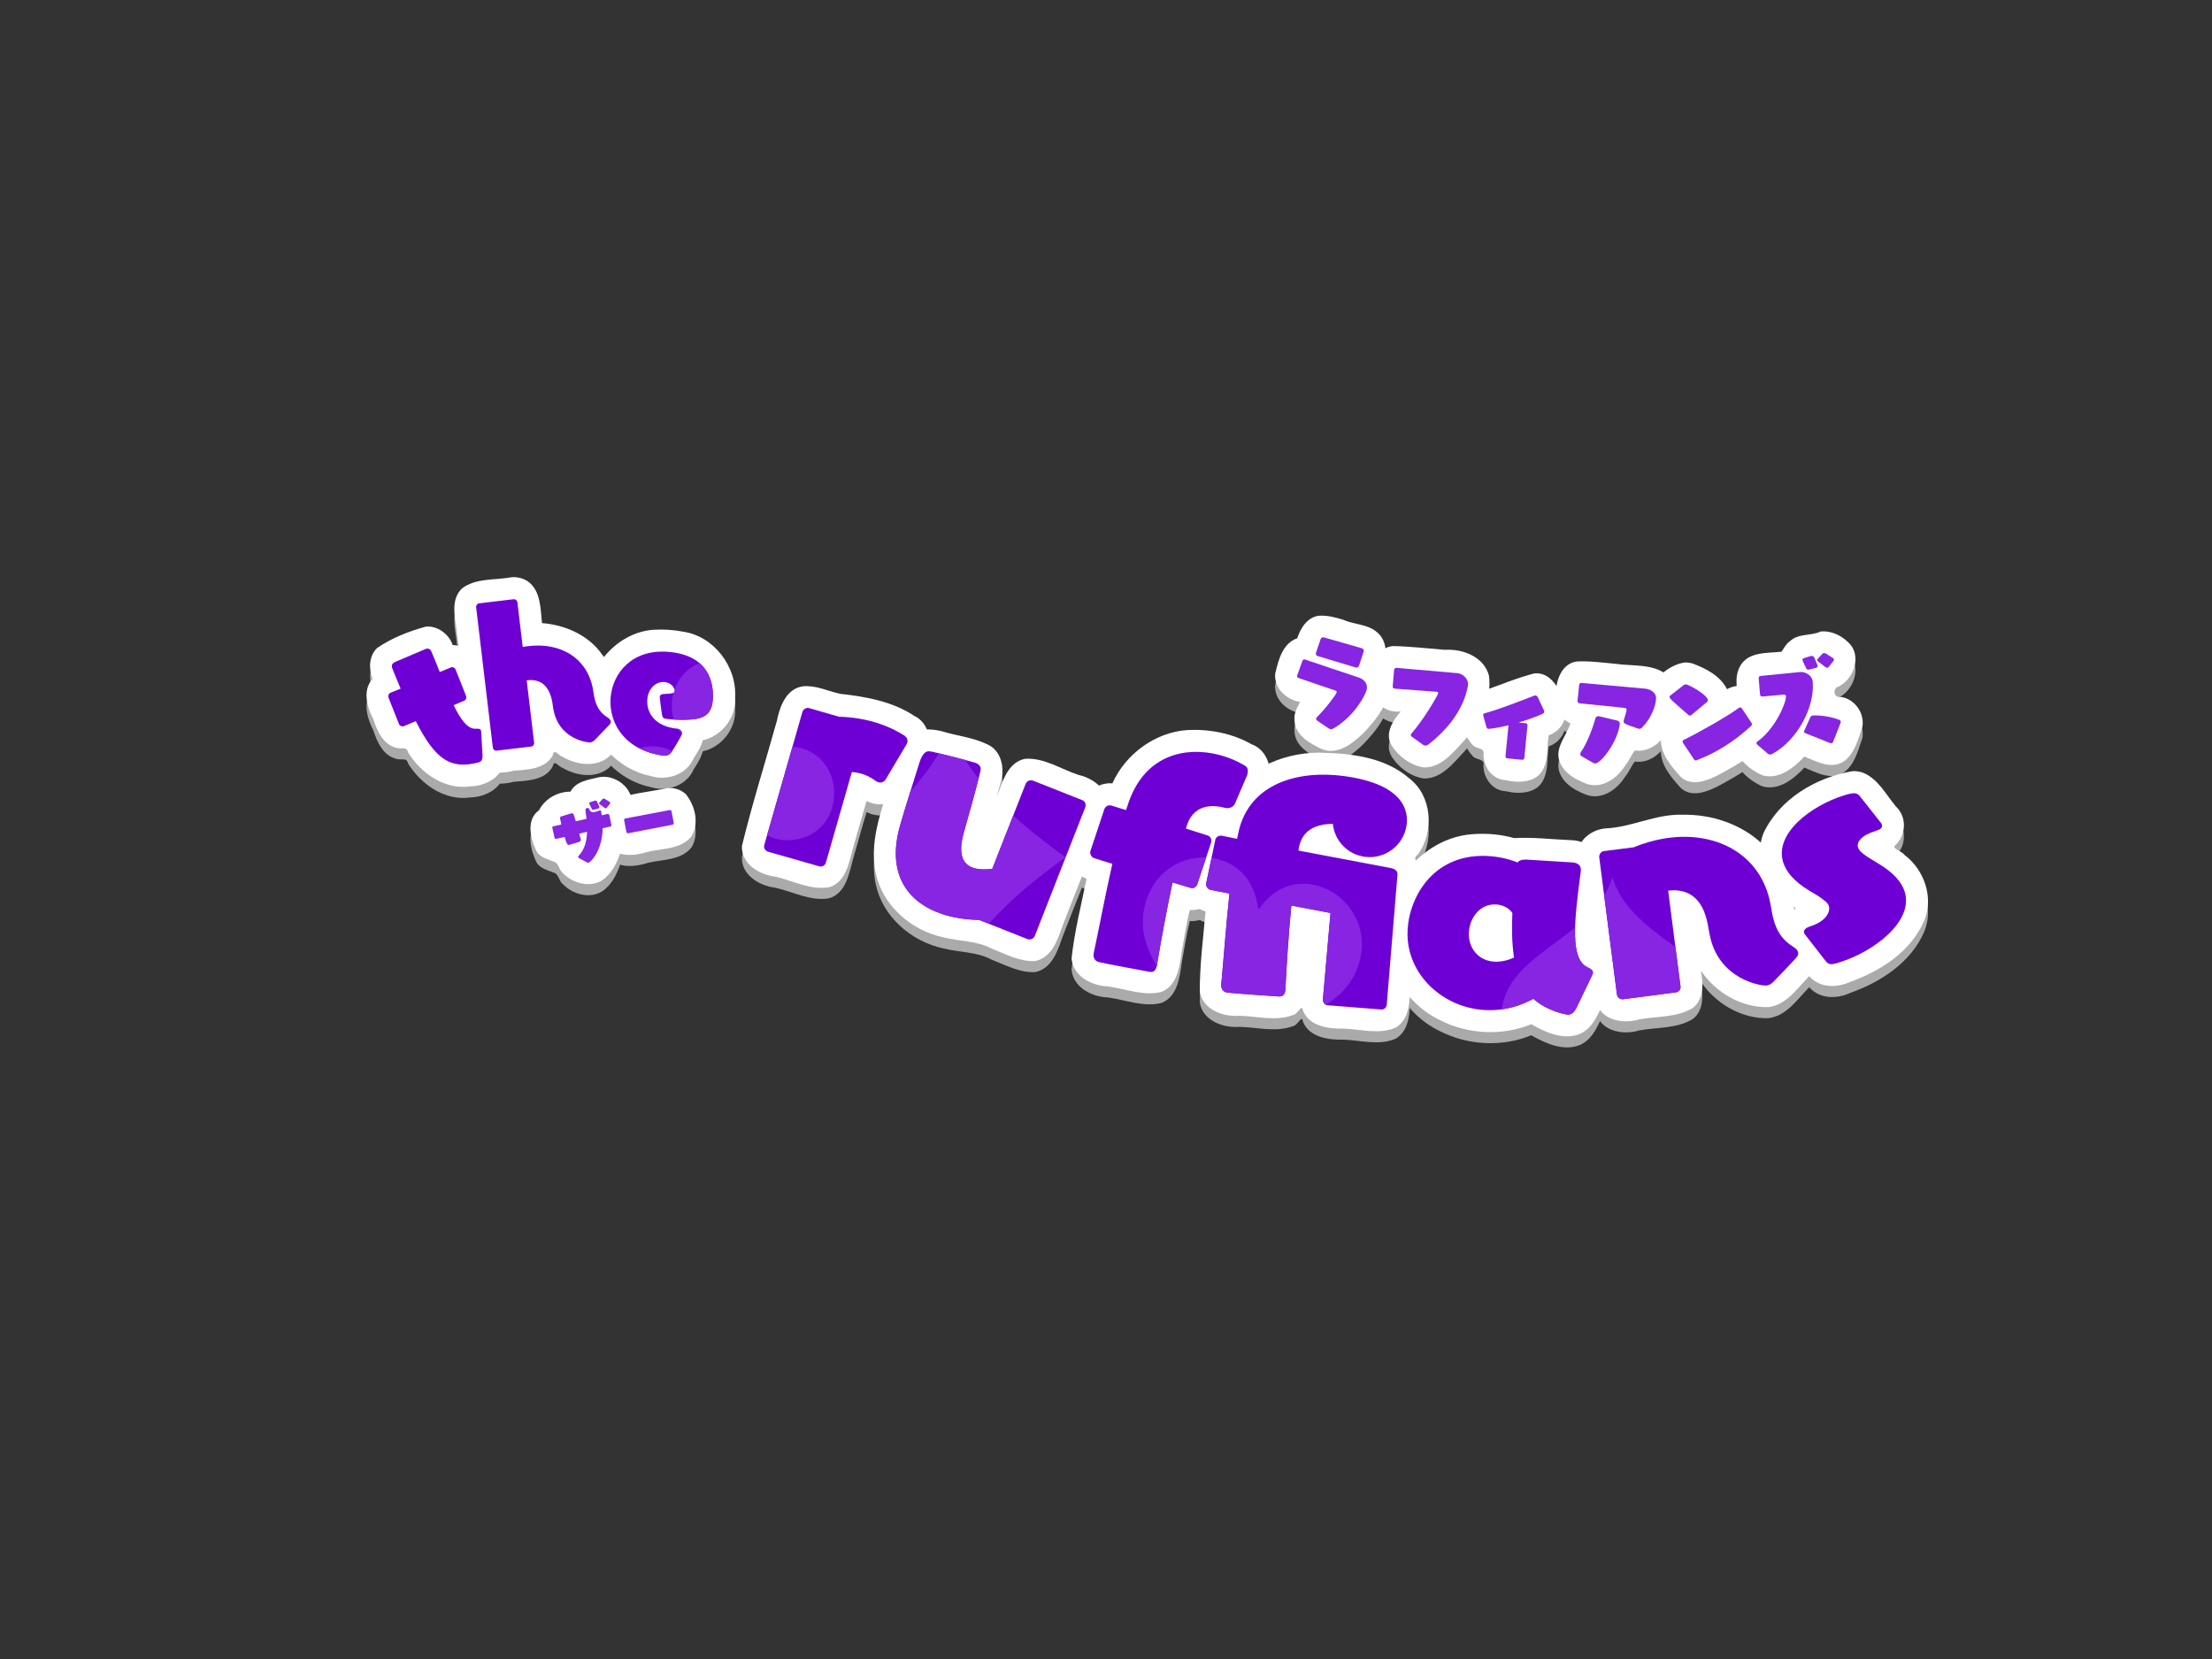 <?xml version="1.0" encoding="UTF-8" standalone="no"?>
<!-- Created with Inkscape (http://www.inkscape.org/) -->

<svg
   width="800"
   height="600"
   viewBox="0 0 211.667 158.75"
   version="1.1"
   id="svg5"
   inkscape:version="1.2.1 (9c6d41e410, 2022-07-14)"
   sodipodi:docname="uwu_plain.svg"
   xmlns:inkscape="http://www.inkscape.org/namespaces/inkscape"
   xmlns:sodipodi="http://sodipodi.sourceforge.net/DTD/sodipodi-0.dtd"
   xmlns="http://www.w3.org/2000/svg"
   xmlns:svg="http://www.w3.org/2000/svg">
  <rect x="0" y="0" width="211.667" height="158.75" fill="#333333" stroke="none"/>
  <sodipodi:namedview
     id="namedview7"
     pagecolor="#570773"
     bordercolor="#000000"
     borderopacity="0.25"
     inkscape:showpageshadow="2"
     inkscape:pageopacity="0"
     inkscape:pagecheckerboard="0"
     inkscape:deskcolor="#d1d1d1"
     inkscape:document-units="mm"
     showgrid="false"
     inkscape:zoom="2.8284271"
     inkscape:cx="377.94857"
     inkscape:cy="288.14601"
     inkscape:window-width="3840"
     inkscape:window-height="2054"
     inkscape:window-x="3829"
     inkscape:window-y="-11"
     inkscape:window-maximized="1"
     inkscape:current-layer="layer1" />
  <defs
     id="defs2" />
  <g
     inkscape:label="Layer 1"
     inkscape:groupmode="layer"
     id="layer1">
    <g
       id="g34855"
       transform="translate(0,1.058)">
      <path
         id="path34819"
         style="font-size:16.51px;line-height:0.7;font-family:'FOT-Yuruka Std';-inkscape-font-specification:'FOT-Yuruka Std';text-align:center;baseline-shift:super;text-anchor:middle;fill:#aaaaaa;fill-opacity:1;stroke-width:7.937;stroke-linecap:square;stroke-linejoin:round;paint-order:stroke markers fill"
         d="m 40.764,59.957 c -1.641,0.451 -3.283,1.085 -4.686,2.057 -0.785,0.758 -0.799,1.988 -0.434,2.951 -0.988,1.098 -0.515,2.699 0.077,3.866 0.378,1.131 0.944,2.433 2.232,2.732 0.441,0.148 0.977,-0.183 1.104,0.456 1.253,2.001 3.531,3.6 5.984,3.224 1.471,-0.027 3.233,-0.981 3.203,-2.638 -0.032,-1.466 0.176,-3.183 -0.845,-4.375 C 47.222,67.861 46.301,67.985 46.588,67.516 47.017,66.126 46.128,64.839 45.696,63.577 45.305,62.597 44.402,61.736 43.314,61.727 42.985,60.688 41.868,59.869 40.764,59.957 Z" />
      <path
         id="path34821"
         style="font-size:16.51px;line-height:0.7;font-family:'FOT-Yuruka Std';-inkscape-font-specification:'FOT-Yuruka Std';text-align:center;baseline-shift:super;text-anchor:middle;fill:#aaaaaa;fill-opacity:1;stroke-width:7.937;stroke-linecap:square;stroke-linejoin:round;paint-order:stroke markers fill"
         d="m 48.984,55.232 c -1.577,0.305 -3.404,0.045 -4.77,1.069 -1.203,1.165 -0.608,2.931 -0.476,4.375 0.504,3.93 0.832,7.891 1.515,11.794 0.602,1.505 2.506,1.666 3.869,1.287 1.302,-0.113 3.055,-0.121 3.781,-1.496 0.113,-0.71 0.579,0.075 0.951,0.17 1.387,0.81 3.379,1.058 4.599,-0.188 0.757,-0.721 1.548,-1.493 2.009,-2.436 C 60.901,68.532 59.961,67.336 59.066,66.562 58.625,65.249 58.589,63.758 57.635,62.664 56.356,60.777 54.05,59.789 51.865,59.625 c -0.15,-1.378 -0.109,-3.114 -1.363,-4 -0.447,-0.29 -0.986,-0.429 -1.518,-0.393 z" />
      <path
         id="path34823"
         style="font-size:16.51px;line-height:0.7;font-family:'FOT-Yuruka Std';-inkscape-font-specification:'FOT-Yuruka Std';text-align:center;baseline-shift:super;text-anchor:middle;fill:#aaaaaa;fill-opacity:1;stroke-width:7.937;stroke-linecap:square;stroke-linejoin:round;paint-order:stroke markers fill"
         d="m 62.516,60.262 c -3.692,0.282 -6.715,3.975 -6.186,7.658 0.33,3.137 2.936,5.748 5.99,6.354 1.537,0.473 3.413,-0.181 4.06,-1.719 0.347,-0.539 0.704,-1.088 0.868,-1.715 1.826,-0.406 3.217,-2.19 3.095,-4.071 0.199,-2.971 -2.051,-5.941 -5.049,-6.333 -0.913,-0.182 -1.851,-0.225 -2.779,-0.174 z" />
      <path
         id="path34825"
         style="font-size:25.4px;line-height:0.7;font-family:'FOT-Yuruka Std';-inkscape-font-specification:'FOT-Yuruka Std';text-align:center;text-anchor:middle;fill:#aaaaaa;fill-opacity:1;stroke-width:7.937;stroke-linecap:square;stroke-linejoin:round;paint-order:stroke markers fill"
         d="M 76.822,65.674 C 75.227,65.906 74.608,67.623 74.334,69 c -1.114,3.98 -2.357,7.927 -3.336,11.941 -0.091,1.715 1.663,2.766 3.171,2.945 1.716,0.377 3.42,1.342 5.214,1.003 1.571,-0.517 1.863,-2.338 2.24,-3.724 0.445,-1.502 0.842,-3.018 1.305,-4.515 1.164,0.611 2.767,0.353 3.479,-0.821 0.85,-1.143 1.461,-2.444 2.228,-3.64 0.622,-1.288 0.202,-3.043 -1.145,-3.683 -2.095,-1.391 -4.626,-1.841 -7.079,-2.112 -1.192,-0.256 -2.337,-0.842 -3.588,-0.721 z" />
      <path
         id="path34827"
         style="font-size:25.4px;line-height:0.7;font-family:'FOT-Yuruka Std';-inkscape-font-specification:'FOT-Yuruka Std';text-align:center;text-anchor:middle;fill:#aaaaaa;fill-opacity:1;stroke-width:7.937;stroke-linecap:square;stroke-linejoin:round;paint-order:stroke markers fill"
         d="m 88.479,69.809 c -1.778,0.273 -2.515,2.156 -2.881,3.694 -0.922,3.265 -2.518,6.589 -1.799,10.061 0.673,3.118 3.415,5.477 6.475,6.132 1.575,0.397 3.175,0.305 4.62,1.077 1.332,0.516 2.694,1.275 4.158,1.188 1.629,-0.324 2.176,-2.09 2.654,-3.456 1.428,-3.719 2.994,-7.389 4.28,-11.159 0.25,-1.65 -1.318,-2.882 -2.779,-3.191 -1.684,-0.549 -3.295,-1.674 -5.124,-1.545 -1.644,0.344 -2.148,2.156 -2.651,3.524 -0.074,0.129 0.221,-0.919 0.321,-1.25 0.421,-1.321 0.102,-3.054 -1.283,-3.662 -1.379,-0.669 -2.936,-0.806 -4.388,-1.259 -0.523,-0.125 -1.063,-0.192 -1.601,-0.154 z" />
      <path
         id="path34829"
         style="font-size:25.4px;line-height:0.7;font-family:'FOT-Yuruka Std';-inkscape-font-specification:'FOT-Yuruka Std';text-align:center;text-anchor:middle;fill:#aaaaaa;fill-opacity:1;stroke-width:7.937;stroke-linecap:square;stroke-linejoin:round;paint-order:stroke markers fill"
         d="m 113.605,69.859 c -3.083,0.218 -5.903,2.298 -7.16,5.1 -1.402,-0.121 -2.756,0.953 -2.942,2.351 -0.473,1.575 -1.298,3.122 -1.256,4.795 0.178,0.91 0.899,1.631 1.727,1.998 -0.523,2.523 -1.155,5.043 -1.436,7.603 0.127,1.704 1.933,2.632 3.474,2.681 1.691,0.233 3.423,0.954 5.131,0.529 1.565,-0.634 1.746,-2.506 1.956,-3.957 0.244,-1.29 0.433,-2.632 0.754,-3.882 1.349,0.104 2.656,-0.906 2.85,-2.254 0.491,-1.619 1.35,-3.218 1.277,-4.943 -0.371,-0.583 0.231,-0.499 0.646,-0.696 1.537,-0.634 1.829,-2.451 2.496,-3.787 0.847,-1.446 0.267,-3.599 -1.37,-4.184 -1.854,-1.048 -4.031,-1.465 -6.147,-1.354 z" />
      <path
         id="path34831"
         style="font-size:25.4px;line-height:0.7;font-family:'FOT-Yuruka Std';-inkscape-font-specification:'FOT-Yuruka Std';text-align:center;text-anchor:middle;fill:#aaaaaa;fill-opacity:1;stroke-width:7.937;stroke-linecap:square;stroke-linejoin:round;paint-order:stroke markers fill"
         d="m 126.131,72.02 c -3.543,0.035 -7.334,1.715 -8.939,5.025 -0.308,0.37 -0.195,0.996 -0.844,0.852 -1.351,0.229 -2.273,1.532 -2.288,2.86 -0.28,1.541 -0.883,3.105 -0.637,4.683 0.282,0.88 1.079,1.507 1.939,1.777 -0.23,2.563 -0.567,5.135 -0.55,7.707 0.317,1.703 2.255,2.408 3.804,2.275 1.703,0.042 3.506,0.558 5.146,-0.082 0.422,-0.047 0.832,-1.166 0.922,-0.396 0.634,1.521 2.49,1.741 3.932,1.707 1.56,0.055 3.423,0.606 4.978,-0.117 1.452,-0.921 1.256,-2.832 1.4,-4.319 0.268,-3.676 0.714,-7.347 0.791,-11.031 -0.087,-0.479 -0.701,-0.799 -0.112,-1.185 1.599,-2.181 1.383,-5.62 -0.839,-7.31 -2.369,-2.054 -5.698,-2.398 -8.703,-2.447 z" />
      <path
         id="path34833"
         style="font-size:25.4px;line-height:0.7;font-family:'FOT-Yuruka Std';-inkscape-font-specification:'FOT-Yuruka Std';text-align:center;text-anchor:middle;fill:#aaaaaa;fill-opacity:1;stroke-width:7.937;stroke-linecap:square;stroke-linejoin:round;paint-order:stroke markers fill"
         d="m 141.129,79.809 c -4.264,0.184 -7.885,3.848 -8.445,8.009 -0.661,3.912 1.504,8.082 5.089,9.788 2.678,1.376 5.962,1.548 8.753,0.402 1.345,0.766 3.014,1.528 4.564,0.968 1.431,-0.578 1.909,-2.147 2.514,-3.419 0.68,-1.138 1.388,-2.702 0.455,-3.909 -0.389,-0.545 -1.22,-0.789 -1.152,-1.576 -0.349,-2.461 0.551,-4.828 0.418,-7.291 -0.107,-1.476 -1.596,-2.328 -2.949,-2.384 -1.823,-0.073 -3.657,-0.303 -5.476,-0.199 -1.224,-0.336 -2.504,-0.468 -3.771,-0.39 z" />
      <path
         id="path34835"
         style="font-size:25.4px;line-height:0.7;font-family:'FOT-Yuruka Std';-inkscape-font-specification:'FOT-Yuruka Std';text-align:center;text-anchor:middle;fill:#aaaaaa;fill-opacity:1;stroke-width:7.937;stroke-linecap:square;stroke-linejoin:round;paint-order:stroke markers fill"
         d="m 160.916,77.961 c -2.504,-0.061 -4.797,1.201 -7.281,1.31 -1.326,0.114 -2.643,1.089 -2.677,2.507 -0.073,1.383 0.362,2.73 0.435,4.108 0.465,3.411 0.797,6.845 1.424,10.23 0.609,1.585 2.609,1.87 4.056,1.424 1.706,-0.314 3.611,-0.148 5.144,-1.107 1.053,-0.858 0.955,-2.348 0.743,-3.551 1.414,2.104 3.913,3.574 6.476,3.488 1.889,-0.243 2.883,-2.065 4.178,-3.232 1.003,-1.1 1.053,-3.053 -0.243,-3.956 -0.684,-0.536 -1.452,-1.142 -1.466,-2.095 -0.425,-2.274 -1.166,-4.627 -2.949,-6.214 -2.055,-2.012 -4.992,-2.987 -7.84,-2.91 z" />
      <path
         id="path34837"
         style="font-size:25.4px;line-height:0.7;font-family:'FOT-Yuruka Std';-inkscape-font-specification:'FOT-Yuruka Std';text-align:center;text-anchor:middle;fill:#aaaaaa;fill-opacity:1;stroke-width:7.937;stroke-linecap:square;stroke-linejoin:round;paint-order:stroke markers fill"
         d="m 177.264,73.793 c -3.498,0.604 -6.976,2.646 -8.52,5.943 -0.902,2.291 0.05,5.042 2.053,6.425 0.223,0.318 1.228,0.608 0.942,0.885 -1.117,0.617 -1.562,2.1 -0.923,3.219 0.6,1.195 1.63,2.096 2.365,3.201 0.976,1.076 2.61,1.075 3.848,0.495 2.94,-1.039 5.859,-2.929 7.114,-5.897 0.911,-2.22 -0.031,-4.854 -1.906,-6.261 -0.199,-0.331 -1.217,-0.588 -0.908,-0.899 1.078,-0.929 1.164,-2.713 0.117,-3.703 -0.98,-1.155 -1.733,-2.707 -3.221,-3.279 -0.31,-0.101 -0.637,-0.148 -0.963,-0.129 z" />
      <path
         id="path34839"
         style="font-size:9.525px;line-height:0.7;font-family:'FOT-Yuruka Std';-inkscape-font-specification:'FOT-Yuruka Std';text-align:center;text-anchor:middle;fill:#aaaaaa;fill-opacity:1;stroke-width:7.937;stroke-linecap:square;stroke-linejoin:round;paint-order:stroke markers fill"
         d="m 126.268,58.916 c -1.136,0.091 -1.821,1.176 -2.135,2.162 -1.404,0.475 -1.809,2.107 -2.109,3.387 -0.127,1.389 1.084,2.505 2.379,2.709 -0.234,0.424 -0.608,1.103 -0.532,1.719 0.027,1.468 1.485,2.27 2.654,2.806 1.527,0.591 2.963,-0.6 3.989,-1.6 1.278,-1.36 2.713,-3.097 2.291,-5.099 0.004,-0.509 -0.608,-0.882 -0.532,-1.315 0.55,-1.044 0.414,-2.518 -0.602,-3.268 -0.898,-0.709 -2.122,-0.65 -3.139,-1.111 -0.731,-0.232 -1.493,-0.422 -2.266,-0.391 z" />
      <path
         id="path34841"
         style="font-size:9.525px;line-height:0.7;font-family:'FOT-Yuruka Std';-inkscape-font-specification:'FOT-Yuruka Std';text-align:center;text-anchor:middle;fill:#aaaaaa;fill-opacity:1;stroke-width:7.937;stroke-linecap:square;stroke-linejoin:round;paint-order:stroke markers fill"
         d="m 133.26,61.822 c -1.434,0.166 -2.13,1.751 -2.047,3.047 -0.532,1.681 1.109,3.477 2.826,3.205 -0.742,0.86 -1.567,2.106 -0.882,3.242 0.662,1.073 1.821,1.919 3.069,2.119 1.759,0.04 2.891,-1.535 3.986,-2.681 1.413,-1.678 2.581,-3.859 2.264,-6.116 -0.48,-1.785 -2.488,-2.567 -4.187,-2.455 -1.675,-0.134 -3.35,-0.331 -5.029,-0.361 z" />
      <path
         id="path34843"
         style="font-size:9.525px;line-height:0.7;font-family:'FOT-Yuruka Std';-inkscape-font-specification:'FOT-Yuruka Std';text-align:center;text-anchor:middle;fill:#aaaaaa;fill-opacity:1;stroke-width:7.937;stroke-linecap:square;stroke-linejoin:round;paint-order:stroke markers fill"
         d="m 146.859,64.43 c -1.668,0.423 -3.277,1.106 -4.906,1.674 -0.928,0.235 -1.908,0.787 -2.053,1.828 -0.151,1.146 0.173,2.436 0.967,3.288 0.27,0.468 1.242,0.295 1.085,0.921 -0.03,1.215 0.839,2.453 2.119,2.512 1.282,0.304 3.043,0.255 3.642,-1.153 0.468,-0.984 0.303,-2.102 0.49,-3.146 1.438,-0.466 2.129,-2.306 1.341,-3.604 -0.514,-1.11 -1.263,-2.415 -2.687,-2.32 z" />
      <path
         id="path34845"
         style="font-size:9.525px;line-height:0.7;font-family:'FOT-Yuruka Std';-inkscape-font-specification:'FOT-Yuruka Std';text-align:center;text-anchor:middle;fill:#aaaaaa;fill-opacity:1;stroke-width:7.937;stroke-linecap:square;stroke-linejoin:round;paint-order:stroke markers fill"
         d="m 150.838,63.301 c -1.482,0.249 -1.969,1.923 -1.971,3.223 -0.233,1.094 0.389,2.248 1.409,2.693 -0.367,1.203 -1.534,2.334 -1.036,3.664 0.453,1.176 1.679,1.821 2.806,2.195 1.419,0.322 2.72,-0.64 3.443,-1.786 0.378,-0.438 0.619,-1.074 0.952,-1.476 1.301,0.189 2.495,-0.685 3.055,-1.811 1.062,-1.473 1.608,-3.754 0.248,-5.222 -1.382,-1.344 -3.454,-1.002 -5.203,-1.266 -1.198,-0.111 -2.47,-0.285 -3.701,-0.214 z" />
      <path
         id="path34847"
         style="font-size:9.525px;line-height:0.7;font-family:'FOT-Yuruka Std';-inkscape-font-specification:'FOT-Yuruka Std';text-align:center;text-anchor:middle;fill:#aaaaaa;fill-opacity:1;stroke-width:7.937;stroke-linecap:square;stroke-linejoin:round;paint-order:stroke markers fill"
         d="m 161.209,63.391 c -1.391,0.217 -2.557,1.25 -3.348,2.363 -0.664,1.39 0.443,2.809 1.533,3.586 0.123,0.324 -0.56,0.819 -0.463,1.333 -0.067,1.438 0.967,2.626 1.867,3.633 1.029,1.01 2.531,0.412 3.624,-0.143 1.907,-1.041 3.942,-2.152 5.158,-4.017 0.586,-1.465 -0.608,-2.753 -1.4,-3.854 -0.728,-0.813 -2.008,-0.849 -2.922,-0.344 -0.632,-1.272 -2.009,-1.98 -3.284,-2.454 -0.247,-0.072 -0.508,-0.11 -0.765,-0.103 z" />
      <path
         id="path34849"
         style="font-size:9.525px;line-height:0.7;font-family:'FOT-Yuruka Std';-inkscape-font-specification:'FOT-Yuruka Std';text-align:center;text-anchor:middle;fill:#aaaaaa;fill-opacity:1;stroke-width:7.937;stroke-linecap:square;stroke-linejoin:round;paint-order:stroke markers fill"
         d="m 174.234,60.424 c -0.946,0.449 -2.146,0.159 -2.961,0.938 -0.366,0.244 -0.578,0.697 -0.811,1.004 -1.383,0.14 -3.223,-0.019 -3.979,1.426 -0.547,1.047 -0.271,2.281 -0.035,3.373 0.203,0.583 0.606,1.124 1.182,1.377 -0.75,0.814 -1.964,1.662 -1.615,2.943 0.319,1.26 1.458,2.166 2.586,2.69 1.584,0.484 3.052,-0.693 4.057,-1.783 1.168,0.473 2.597,1.281 3.799,0.448 1.042,-0.759 1.341,-2.11 1.75,-3.257 0.247,-1.316 -0.705,-2.683 -2.027,-2.895 -0.624,0.116 -0.806,-0.55 -0.459,-0.899 1.649,-0.625 2.555,-3.086 1.099,-4.361 -0.68,-0.659 -1.626,-1.088 -2.585,-1.004 z" />
      <path
         id="path34851"
         style="font-size:6.35px;line-height:0.7;font-family:'FOT-Yuruka Std';-inkscape-font-specification:'FOT-Yuruka Std';text-align:center;text-anchor:middle;fill:#aaaaaa;fill-opacity:1;stroke-width:7.937;stroke-linecap:square;stroke-linejoin:round;paint-order:stroke markers fill"
         d="m 57.377,74.359 c -1.005,0.25 -2.255,0.374 -2.791,1.396 -1.233,-0.008 -2.44,0.685 -3.008,1.777 -1.239,0.897 -0.844,2.647 -0.289,3.822 0.298,0.67 1.061,0.834 1.649,1.077 0.564,0.145 0.507,0.791 0.929,1.119 1.057,1.124 3.087,1.54 4.219,0.293 0.853,-0.812 1.198,-1.991 1.566,-3.053 1.019,-0.719 1.138,-2.16 0.744,-3.234 0.554,-1.804 -1.266,-3.467 -3.02,-3.197 z" />
      <path
         id="path34853"
         style="font-size:6.35px;line-height:0.7;font-family:'FOT-Yuruka Std';-inkscape-font-specification:'FOT-Yuruka Std';text-align:center;text-anchor:middle;fill:#aaaaaa;fill-opacity:1;stroke-width:7.937;stroke-linecap:square;stroke-linejoin:round;paint-order:stroke markers fill"
         d="m 63.877,75.41 c -1.765,0.389 -3.638,0.482 -5.301,1.214 -1.361,0.986 -1.04,2.989 -0.322,4.266 0.851,1.236 2.552,0.99 3.789,0.608 1.411,-0.324 3.175,-0.235 4.143,-1.492 0.744,-1.269 0.309,-2.963 -0.578,-4.035 -0.469,-0.415 -1.108,-0.618 -1.73,-0.561 z" />
    </g>
    <g
       id="g32593">
      <path
         id="path25930"
         style="font-size:16.51px;line-height:0.7;font-family:'FOT-Yuruka Std';-inkscape-font-specification:'FOT-Yuruka Std';text-align:center;baseline-shift:super;text-anchor:middle;fill:#ffffff;fill-opacity:1;stroke-width:7.937;stroke-linecap:square;stroke-linejoin:round;paint-order:stroke markers fill"
         d="m 40.764,59.957 c -1.641,0.451 -3.283,1.085 -4.686,2.057 -0.785,0.758 -0.799,1.988 -0.434,2.951 -0.988,1.098 -0.515,2.699 0.077,3.866 0.378,1.131 0.944,2.433 2.232,2.732 0.441,0.148 0.977,-0.183 1.104,0.456 1.253,2.001 3.531,3.6 5.984,3.224 1.471,-0.027 3.233,-0.981 3.203,-2.638 -0.032,-1.466 0.176,-3.183 -0.845,-4.375 C 47.222,67.861 46.301,67.985 46.588,67.516 47.017,66.126 46.128,64.839 45.696,63.577 45.305,62.597 44.402,61.736 43.314,61.727 42.985,60.688 41.868,59.869 40.764,59.957 Z" />
      <path
         id="path25932"
         style="font-size:16.51px;line-height:0.7;font-family:'FOT-Yuruka Std';-inkscape-font-specification:'FOT-Yuruka Std';text-align:center;baseline-shift:super;text-anchor:middle;fill:#ffffff;fill-opacity:1;stroke-width:7.937;stroke-linecap:square;stroke-linejoin:round;paint-order:stroke markers fill"
         d="m 48.984,55.232 c -1.577,0.305 -3.404,0.045 -4.77,1.069 -1.203,1.165 -0.608,2.931 -0.476,4.375 0.504,3.93 0.832,7.891 1.515,11.794 0.602,1.505 2.506,1.666 3.869,1.287 1.302,-0.113 3.055,-0.121 3.781,-1.496 0.113,-0.71 0.579,0.075 0.951,0.17 1.387,0.81 3.379,1.058 4.599,-0.188 0.757,-0.721 1.548,-1.493 2.009,-2.436 C 60.901,68.532 59.961,67.336 59.066,66.562 58.625,65.249 58.589,63.758 57.635,62.664 56.356,60.777 54.05,59.789 51.865,59.625 c -0.15,-1.378 -0.109,-3.114 -1.363,-4 -0.447,-0.29 -0.986,-0.429 -1.518,-0.393 z" />
      <path
         id="path25934"
         style="font-size:16.51px;line-height:0.7;font-family:'FOT-Yuruka Std';-inkscape-font-specification:'FOT-Yuruka Std';text-align:center;baseline-shift:super;text-anchor:middle;fill:#ffffff;fill-opacity:1;stroke-width:7.937;stroke-linecap:square;stroke-linejoin:round;paint-order:stroke markers fill"
         d="m 62.516,60.262 c -3.692,0.282 -6.715,3.975 -6.186,7.658 0.33,3.137 2.936,5.748 5.99,6.354 1.537,0.473 3.413,-0.181 4.06,-1.719 0.347,-0.539 0.704,-1.088 0.868,-1.715 1.826,-0.406 3.217,-2.19 3.095,-4.071 0.199,-2.971 -2.051,-5.941 -5.049,-6.333 -0.913,-0.182 -1.851,-0.225 -2.779,-0.174 z" />
      <path
         id="path25936"
         style="font-size:25.4px;line-height:0.7;font-family:'FOT-Yuruka Std';-inkscape-font-specification:'FOT-Yuruka Std';text-align:center;text-anchor:middle;fill:#ffffff;fill-opacity:1;stroke-width:7.937;stroke-linecap:square;stroke-linejoin:round;paint-order:stroke markers fill"
         d="M 76.822,65.674 C 75.227,65.906 74.608,67.623 74.334,69 c -1.114,3.98 -2.357,7.927 -3.336,11.941 -0.091,1.715 1.663,2.766 3.171,2.945 1.716,0.377 3.42,1.342 5.214,1.003 1.571,-0.517 1.863,-2.338 2.24,-3.724 0.445,-1.502 0.842,-3.018 1.305,-4.515 1.164,0.611 2.767,0.353 3.479,-0.821 0.85,-1.143 1.461,-2.444 2.228,-3.64 0.622,-1.288 0.202,-3.043 -1.145,-3.683 -2.095,-1.391 -4.626,-1.841 -7.079,-2.112 -1.192,-0.256 -2.337,-0.842 -3.588,-0.721 z" />
      <path
         id="path25938"
         style="font-size:25.4px;line-height:0.7;font-family:'FOT-Yuruka Std';-inkscape-font-specification:'FOT-Yuruka Std';text-align:center;text-anchor:middle;fill:#ffffff;fill-opacity:1;stroke-width:7.937;stroke-linecap:square;stroke-linejoin:round;paint-order:stroke markers fill"
         d="m 88.479,69.809 c -1.778,0.273 -2.515,2.156 -2.881,3.694 -0.922,3.265 -2.518,6.589 -1.799,10.061 0.673,3.118 3.415,5.477 6.475,6.132 1.575,0.397 3.175,0.305 4.62,1.077 1.332,0.516 2.694,1.275 4.158,1.188 1.629,-0.324 2.176,-2.09 2.654,-3.456 1.428,-3.719 2.994,-7.389 4.28,-11.159 0.25,-1.65 -1.318,-2.882 -2.779,-3.191 -1.684,-0.549 -3.295,-1.674 -5.124,-1.545 -1.644,0.344 -2.148,2.156 -2.651,3.524 -0.074,0.129 0.221,-0.919 0.321,-1.25 0.421,-1.321 0.102,-3.054 -1.283,-3.662 -1.379,-0.669 -2.936,-0.806 -4.388,-1.259 -0.523,-0.125 -1.063,-0.192 -1.601,-0.154 z" />
      <path
         id="path25940"
         style="font-size:25.4px;line-height:0.7;font-family:'FOT-Yuruka Std';-inkscape-font-specification:'FOT-Yuruka Std';text-align:center;text-anchor:middle;fill:#ffffff;fill-opacity:1;stroke-width:7.937;stroke-linecap:square;stroke-linejoin:round;paint-order:stroke markers fill"
         d="m 113.605,69.859 c -3.083,0.218 -5.903,2.298 -7.16,5.1 -1.402,-0.121 -2.756,0.953 -2.942,2.351 -0.473,1.575 -1.298,3.122 -1.256,4.795 0.178,0.91 0.899,1.631 1.727,1.998 -0.523,2.523 -1.155,5.043 -1.436,7.603 0.127,1.704 1.933,2.632 3.474,2.681 1.691,0.233 3.423,0.954 5.131,0.529 1.565,-0.634 1.746,-2.506 1.956,-3.957 0.244,-1.29 0.433,-2.632 0.754,-3.882 1.349,0.104 2.656,-0.906 2.85,-2.254 0.491,-1.619 1.35,-3.218 1.277,-4.943 -0.371,-0.583 0.231,-0.499 0.646,-0.696 1.537,-0.634 1.829,-2.451 2.496,-3.787 0.847,-1.446 0.267,-3.599 -1.37,-4.184 -1.854,-1.048 -4.031,-1.465 -6.147,-1.354 z" />
      <path
         id="path25942"
         style="font-size:25.4px;line-height:0.7;font-family:'FOT-Yuruka Std';-inkscape-font-specification:'FOT-Yuruka Std';text-align:center;text-anchor:middle;fill:#ffffff;fill-opacity:1;stroke-width:7.937;stroke-linecap:square;stroke-linejoin:round;paint-order:stroke markers fill"
         d="m 126.131,72.02 c -3.543,0.035 -7.334,1.715 -8.939,5.025 -0.308,0.37 -0.195,0.996 -0.844,0.852 -1.351,0.229 -2.273,1.532 -2.288,2.86 -0.28,1.541 -0.883,3.105 -0.637,4.683 0.282,0.88 1.079,1.507 1.939,1.777 -0.23,2.563 -0.567,5.135 -0.55,7.707 0.317,1.703 2.255,2.408 3.804,2.275 1.703,0.042 3.506,0.558 5.146,-0.082 0.422,-0.047 0.832,-1.166 0.922,-0.396 0.634,1.521 2.49,1.741 3.932,1.707 1.56,0.055 3.423,0.606 4.978,-0.117 1.452,-0.921 1.256,-2.832 1.4,-4.319 0.268,-3.676 0.714,-7.347 0.791,-11.031 -0.087,-0.479 -0.701,-0.799 -0.112,-1.185 1.599,-2.181 1.383,-5.62 -0.839,-7.31 -2.369,-2.054 -5.698,-2.398 -8.703,-2.447 z" />
      <path
         id="path25944"
         style="font-size:25.4px;line-height:0.7;font-family:'FOT-Yuruka Std';-inkscape-font-specification:'FOT-Yuruka Std';text-align:center;text-anchor:middle;fill:#ffffff;fill-opacity:1;stroke-width:7.937;stroke-linecap:square;stroke-linejoin:round;paint-order:stroke markers fill"
         d="m 141.129,79.809 c -4.264,0.184 -7.885,3.848 -8.445,8.009 -0.661,3.912 1.504,8.082 5.089,9.788 2.678,1.376 5.962,1.548 8.753,0.402 1.345,0.766 3.014,1.528 4.564,0.968 1.431,-0.578 1.909,-2.147 2.514,-3.419 0.68,-1.138 1.388,-2.702 0.455,-3.909 -0.389,-0.545 -1.22,-0.789 -1.152,-1.576 -0.349,-2.461 0.551,-4.828 0.418,-7.291 -0.107,-1.476 -1.596,-2.328 -2.949,-2.384 -1.823,-0.073 -3.657,-0.303 -5.476,-0.199 -1.224,-0.336 -2.504,-0.468 -3.771,-0.39 z" />
      <path
         id="path25946"
         style="font-size:25.4px;line-height:0.7;font-family:'FOT-Yuruka Std';-inkscape-font-specification:'FOT-Yuruka Std';text-align:center;text-anchor:middle;fill:#ffffff;fill-opacity:1;stroke-width:7.937;stroke-linecap:square;stroke-linejoin:round;paint-order:stroke markers fill"
         d="m 160.916,77.961 c -2.504,-0.061 -4.797,1.201 -7.281,1.31 -1.326,0.114 -2.643,1.089 -2.677,2.507 -0.073,1.383 0.362,2.73 0.435,4.108 0.465,3.411 0.797,6.845 1.424,10.23 0.609,1.585 2.609,1.87 4.056,1.424 1.706,-0.314 3.611,-0.148 5.144,-1.107 1.053,-0.858 0.955,-2.348 0.743,-3.551 1.414,2.104 3.913,3.574 6.476,3.488 1.889,-0.243 2.883,-2.065 4.178,-3.232 1.003,-1.1 1.053,-3.053 -0.243,-3.956 -0.684,-0.536 -1.452,-1.142 -1.466,-2.095 -0.425,-2.274 -1.166,-4.627 -2.949,-6.214 -2.055,-2.012 -4.992,-2.987 -7.84,-2.91 z" />
      <path
         id="path25948"
         style="font-size:25.4px;line-height:0.7;font-family:'FOT-Yuruka Std';-inkscape-font-specification:'FOT-Yuruka Std';text-align:center;text-anchor:middle;fill:#ffffff;fill-opacity:1;stroke-width:7.937;stroke-linecap:square;stroke-linejoin:round;paint-order:stroke markers fill"
         d="m 177.264,73.793 c -3.498,0.604 -6.976,2.646 -8.52,5.943 -0.902,2.291 0.05,5.042 2.053,6.425 0.223,0.318 1.228,0.608 0.942,0.885 -1.117,0.617 -1.562,2.1 -0.923,3.219 0.6,1.195 1.63,2.096 2.365,3.201 0.976,1.076 2.61,1.075 3.848,0.495 2.94,-1.039 5.859,-2.929 7.114,-5.897 0.911,-2.22 -0.031,-4.854 -1.906,-6.261 -0.199,-0.331 -1.217,-0.588 -0.908,-0.899 1.078,-0.929 1.164,-2.713 0.117,-3.703 -0.98,-1.155 -1.733,-2.707 -3.221,-3.279 -0.31,-0.101 -0.637,-0.148 -0.963,-0.129 z" />
      <path
         id="path25917"
         style="font-size:9.525px;line-height:0.7;font-family:'FOT-Yuruka Std';-inkscape-font-specification:'FOT-Yuruka Std';text-align:center;text-anchor:middle;fill:#ffffff;fill-opacity:1;stroke-width:7.937;stroke-linecap:square;stroke-linejoin:round;paint-order:stroke markers fill"
         d="m 126.268,58.916 c -1.136,0.091 -1.821,1.176 -2.135,2.162 -1.404,0.475 -1.809,2.107 -2.109,3.387 -0.127,1.389 1.084,2.505 2.379,2.709 -0.234,0.424 -0.608,1.103 -0.532,1.719 0.027,1.468 1.485,2.27 2.654,2.806 1.527,0.591 2.963,-0.6 3.989,-1.6 1.278,-1.36 2.713,-3.097 2.291,-5.099 0.004,-0.509 -0.608,-0.882 -0.532,-1.315 0.55,-1.044 0.414,-2.518 -0.602,-3.268 -0.898,-0.709 -2.122,-0.65 -3.139,-1.111 -0.731,-0.232 -1.493,-0.422 -2.266,-0.391 z" />
      <path
         id="path25919"
         style="font-size:9.525px;line-height:0.7;font-family:'FOT-Yuruka Std';-inkscape-font-specification:'FOT-Yuruka Std';text-align:center;text-anchor:middle;fill:#ffffff;fill-opacity:1;stroke-width:7.937;stroke-linecap:square;stroke-linejoin:round;paint-order:stroke markers fill"
         d="m 133.26,61.822 c -1.434,0.166 -2.13,1.751 -2.047,3.047 -0.532,1.681 1.109,3.477 2.826,3.205 -0.742,0.86 -1.567,2.106 -0.882,3.242 0.662,1.073 1.821,1.919 3.069,2.119 1.759,0.04 2.891,-1.535 3.986,-2.681 1.413,-1.678 2.581,-3.859 2.264,-6.116 -0.48,-1.785 -2.488,-2.567 -4.187,-2.455 -1.675,-0.134 -3.35,-0.331 -5.029,-0.361 z" />
      <path
         id="path25921"
         style="font-size:9.525px;line-height:0.7;font-family:'FOT-Yuruka Std';-inkscape-font-specification:'FOT-Yuruka Std';text-align:center;text-anchor:middle;fill:#ffffff;fill-opacity:1;stroke-width:7.937;stroke-linecap:square;stroke-linejoin:round;paint-order:stroke markers fill"
         d="m 146.859,64.43 c -1.668,0.423 -3.277,1.106 -4.906,1.674 -0.928,0.235 -1.908,0.787 -2.053,1.828 -0.151,1.146 0.173,2.436 0.967,3.288 0.27,0.468 1.242,0.295 1.085,0.921 -0.03,1.215 0.839,2.453 2.119,2.512 1.282,0.304 3.043,0.255 3.642,-1.153 0.468,-0.984 0.303,-2.102 0.49,-3.146 1.438,-0.466 2.129,-2.306 1.341,-3.604 -0.514,-1.11 -1.263,-2.415 -2.687,-2.32 z" />
      <path
         id="path25923"
         style="font-size:9.525px;line-height:0.7;font-family:'FOT-Yuruka Std';-inkscape-font-specification:'FOT-Yuruka Std';text-align:center;text-anchor:middle;fill:#ffffff;fill-opacity:1;stroke-width:7.937;stroke-linecap:square;stroke-linejoin:round;paint-order:stroke markers fill"
         d="m 150.838,63.301 c -1.482,0.249 -1.969,1.923 -1.971,3.223 -0.233,1.094 0.389,2.248 1.409,2.693 -0.367,1.203 -1.534,2.334 -1.036,3.664 0.453,1.176 1.679,1.821 2.806,2.195 1.419,0.322 2.72,-0.64 3.443,-1.786 0.378,-0.438 0.619,-1.074 0.952,-1.476 1.301,0.189 2.495,-0.685 3.055,-1.811 1.062,-1.473 1.608,-3.754 0.248,-5.222 -1.382,-1.344 -3.454,-1.002 -5.203,-1.266 -1.198,-0.111 -2.47,-0.285 -3.701,-0.214 z" />
      <path
         id="path25925"
         style="font-size:9.525px;line-height:0.7;font-family:'FOT-Yuruka Std';-inkscape-font-specification:'FOT-Yuruka Std';text-align:center;text-anchor:middle;fill:#ffffff;fill-opacity:1;stroke-width:7.937;stroke-linecap:square;stroke-linejoin:round;paint-order:stroke markers fill"
         d="m 161.209,63.391 c -1.391,0.217 -2.557,1.25 -3.348,2.363 -0.664,1.39 0.443,2.809 1.533,3.586 0.123,0.324 -0.56,0.819 -0.463,1.333 -0.067,1.438 0.967,2.626 1.867,3.633 1.029,1.01 2.531,0.412 3.624,-0.143 1.907,-1.041 3.942,-2.152 5.158,-4.017 0.586,-1.465 -0.608,-2.753 -1.4,-3.854 -0.728,-0.813 -2.008,-0.849 -2.922,-0.344 -0.632,-1.272 -2.009,-1.98 -3.284,-2.454 -0.247,-0.072 -0.508,-0.11 -0.765,-0.103 z" />
      <path
         id="path25927"
         style="font-size:9.525px;line-height:0.7;font-family:'FOT-Yuruka Std';-inkscape-font-specification:'FOT-Yuruka Std';text-align:center;text-anchor:middle;fill:#ffffff;fill-opacity:1;stroke-width:7.937;stroke-linecap:square;stroke-linejoin:round;paint-order:stroke markers fill"
         d="m 174.234,60.424 c -0.946,0.449 -2.146,0.159 -2.961,0.938 -0.366,0.244 -0.578,0.697 -0.811,1.004 -1.383,0.14 -3.223,-0.019 -3.979,1.426 -0.547,1.047 -0.271,2.281 -0.035,3.373 0.203,0.583 0.606,1.124 1.182,1.377 -0.75,0.814 -1.964,1.662 -1.615,2.943 0.319,1.26 1.458,2.166 2.586,2.69 1.584,0.484 3.052,-0.693 4.057,-1.783 1.168,0.473 2.597,1.281 3.799,0.448 1.042,-0.759 1.341,-2.11 1.75,-3.257 0.247,-1.316 -0.705,-2.683 -2.027,-2.895 -0.624,0.116 -0.806,-0.55 -0.459,-0.899 1.649,-0.625 2.555,-3.086 1.099,-4.361 -0.68,-0.659 -1.626,-1.088 -2.585,-1.004 z" />
      <path
         id="path25912"
         style="font-size:6.35px;line-height:0.7;font-family:'FOT-Yuruka Std';-inkscape-font-specification:'FOT-Yuruka Std';text-align:center;text-anchor:middle;fill:#ffffff;fill-opacity:1;stroke-width:7.937;stroke-linecap:square;stroke-linejoin:round;paint-order:stroke markers fill"
         d="m 57.377,74.359 c -1.005,0.25 -2.255,0.374 -2.791,1.396 -1.233,-0.008 -2.44,0.685 -3.008,1.777 -1.239,0.897 -0.844,2.647 -0.289,3.822 0.298,0.67 1.061,0.834 1.649,1.077 0.564,0.145 0.507,0.791 0.929,1.119 1.057,1.124 3.087,1.54 4.219,0.293 0.853,-0.812 1.198,-1.991 1.566,-3.053 1.019,-0.719 1.138,-2.16 0.744,-3.234 0.554,-1.804 -1.266,-3.467 -3.02,-3.197 z" />
      <path
         id="path25914"
         style="font-size:6.35px;line-height:0.7;font-family:'FOT-Yuruka Std';-inkscape-font-specification:'FOT-Yuruka Std';text-align:center;text-anchor:middle;fill:#ffffff;fill-opacity:1;stroke-width:7.937;stroke-linecap:square;stroke-linejoin:round;paint-order:stroke markers fill"
         d="m 63.877,75.41 c -1.765,0.389 -3.638,0.482 -5.301,1.214 -1.361,0.986 -1.04,2.989 -0.322,4.266 0.851,1.236 2.552,0.99 3.789,0.608 1.411,-0.324 3.175,-0.235 4.143,-1.492 0.744,-1.269 0.309,-2.963 -0.578,-4.035 -0.469,-0.415 -1.108,-0.618 -1.73,-0.561 z" />
    </g>
    <g
       aria-label="the ruffians"
       transform="translate(2.918,-10.583)"
       id="text186"
       style="font-size:25.4px;line-height:0.7;font-family:'FOT-Yuruka Std';-inkscape-font-specification:'FOT-Yuruka Std';text-align:center;text-anchor:middle;fill:#6f00d5;stroke-width:7.937;stroke-linecap:square;stroke-linejoin:round;paint-order:stroke markers fill;stop-color:#000000">
      <path
         d="m 43.124,80.584 c -0.007,-0.052 -0.013,-0.104 -0.028,-0.133 -0.079,-0.164 -0.286,-0.137 -0.486,-0.132 -0.791,0.033 -1.464,-0.906 -2.118,-2.259 l 1.003,-0.429 0.03,-0.014 c 0.164,-0.079 0.218,-0.27 0.161,-0.426 l -1.013,-2.554 c -0.086,-0.178 -0.292,-0.262 -0.455,-0.184 l -1.055,0.436 c -0.257,-0.646 -0.528,-1.322 -0.8,-1.961 -0.122,-0.253 -0.313,-0.344 -0.573,-0.237 l -2.875,1.223 -0.059,0.029 c -0.387,0.187 -0.28,0.483 -0.209,0.669 0.264,0.661 0.529,1.285 0.772,1.864 l -0.98,0.4 c -0.178,0.086 -0.248,0.285 -0.184,0.455 l 1.013,2.554 c 0.079,0.164 0.285,0.248 0.455,0.184 l 1.144,-0.479 c 1.89,3.726 3.355,4.632 5.978,3.952 0.052,-0.007 0.096,-0.028 0.141,-0.05 0.223,-0.108 0.285,-0.321 0.268,-0.661 z"
         style="font-size:65%;baseline-shift:super"
         id="path319" />
      <path
         d="m 55.418,79.913 c 0.103,-0.112 0.124,-0.214 0.114,-0.296 -0.021,-0.18 -0.221,-0.323 -0.329,-0.393 -0.879,-0.544 -1.19,-1.338 -1.334,-2.402 -0.436,-3.24 -3.114,-4.783 -6.196,-4.416 -0.18,0.021 -0.377,0.045 -0.572,0.085 L 46.594,68.228 c -0.021,-0.18 -0.189,-0.327 -0.369,-0.305 l -3.279,0.391 c -0.197,0.023 -0.325,0.205 -0.303,0.385 l 1.597,13.41 c 0.023,0.197 0.189,0.327 0.385,0.303 l 3.279,-0.391 c 0.18,-0.021 0.31,-0.187 0.287,-0.383 l -0.709,-5.951 0.082,-0.01 c 1.18,-0.141 2.182,0.455 2.419,2.439 0.396,3.328 3.496,3.524 3.561,3.516 0.148,-0.018 0.306,-0.086 0.468,-0.255 z"
         style="font-size:65%;baseline-shift:super"
         id="path321" />
      <path
         d="m 60.458,82.877 c 0.472,0.081 0.722,-0.111 0.897,-0.349 0.339,-0.512 0.951,-1.546 0.979,-1.708 0.047,-0.277 -0.204,-0.47 -0.432,-0.509 l -0.033,-0.006 c -0.117,-0.003 -0.247,-0.025 -0.361,-0.045 -2.034,-0.348 -2.658,-1.795 -2.46,-2.95 0.173,-1.009 0.941,-1.581 1.722,-1.447 0.683,0.117 0.904,0.691 0.879,0.837 -0.039,0.228 -0.158,0.241 -1.038,0.291 -0.22,0.013 -0.364,0.072 -0.395,0.251 -0.011,0.065 0.117,1.176 0.22,1.746 0.032,0.206 0.094,0.334 0.354,0.379 0.852,0.112 2.087,0.139 2.896,0.01 1.016,-0.161 1.431,-0.727 1.559,-1.475 0.092,-0.537 0.528,-4.164 -3.508,-4.855 -3.71,-0.635 -5.772,1.525 -6.17,3.852 -0.423,2.474 1,5.313 4.695,5.945 z"
         style="font-size:65%;baseline-shift:super"
         id="path323" />
      <path
         d="m 75.452,93.474 c 0.264,0.091 0.555,-0.05 0.646,-0.314 l 0.017,-0.048 2.482,-8.656 c 0.417,0.037 0.77,0.105 1.106,0.221 0.408,0.141 0.791,0.354 1.134,0.607 0.088,0.057 0.175,0.114 0.247,0.139 0.288,0.1 0.586,0.015 0.774,-0.297 l 1.866,-3.144 c 0.066,-0.112 0.123,-0.199 0.156,-0.295 0.1,-0.288 0.022,-0.53 -0.305,-0.75 -0.686,-0.425 -1.445,-0.795 -2.261,-1.077 -1.2,-0.415 -2.515,-0.655 -3.952,-0.695 L 74.528,78.346 c -0.264,-0.091 -0.563,0.074 -0.663,0.362 l -3.644,12.715 c -0.1,0.288 0.074,0.563 0.362,0.663 z"
         id="path325" />
      <path
         d="m 95.41,100.45 c 0.265,0.088 0.57,-0.024 0.691,-0.305 l 4.83,-12.312 c 0.097,-0.289 -0.016,-0.594 -0.305,-0.691 l -4.706,-1.864 c -0.265,-0.088 -0.57,0.024 -0.691,0.305 l -3.199,8.144 c -0.699,0.088 -1.333,0.064 -1.815,-0.097 -1.012,-0.338 -1.494,-1.302 -0.899,-3.406 0.812,-2.916 1.198,-4.233 1.592,-5.895 0.072,-0.297 -0.04,-0.602 -0.522,-0.763 -0.41,-0.137 -4.233,-1.117 -4.273,-1.077 -0.297,-0.072 -0.699,0.008 -1.028,0.996 -0.49,1.55 -1.439,4.554 -1.889,6.144 -1.278,4.554 0.697,7.301 4.046,8.419 1.06,0.354 2.257,0.539 3.534,0.563 z"
         id="path327" />
      <path
         d="m 107.785,102.977 c 0.378,-2.315 0.926,-5.294 1.497,-7.954 l 1.704,0.512 0.049,0.013 c 0.271,0.069 0.524,-0.103 0.611,-0.343 l 1.334,-4.012 c 0.075,-0.295 -0.084,-0.598 -0.355,-0.667 l -2.061,-0.655 c 0.594,-2.339 2.448,-2.313 3.704,-1.994 l 0.074,0.019 c 0.32,0.081 0.776,-0.065 0.926,-0.446 l 1.156,-2.694 0.025,-0.098 c 0.063,-0.246 0.083,-0.634 -0.219,-0.789 -0.725,-0.446 -1.599,-0.825 -2.534,-1.063 -3.126,-0.794 -6.937,-0.033 -8.561,4.403 l -0.305,0.892 -1.409,-0.437 c -0.295,-0.075 -0.573,0.09 -0.667,0.355 l -1.334,4.012 c -0.069,0.271 0.09,0.573 0.355,0.667 l 1.747,0.549 c -0.67,2.948 -1.268,6.125 -1.789,8.587 -0.063,0.351 0.108,0.709 0.477,0.803 l 0.049,0.013 c 0.566,0.144 4.672,0.899 4.672,0.899 0.32,0.081 0.683,0.095 0.821,-0.447 z"
         id="path329" />
      <path
         d="m 129.23,107.18 c 0.252,0.034 0.509,-0.162 0.543,-0.414 l 0.007,-0.05 1.021,-12.369 c 0.047,-0.352 -0.124,-0.606 -0.649,-0.702 l -8.822,-1.672 c 0.132,-0.982 0.597,-2.534 3.291,-2.556 0.168,1.612 1.4,2.93 3.062,3.153 1.938,0.26 3.737,-1.113 3.998,-3.051 0.156,-1.158 -0.068,-3.879 -5.984,-4.674 -4.38,-0.588 -9.036,0.683 -10.093,5.308 l -0.145,0.698 -1.472,-0.3 c -0.302,-0.041 -0.584,0.152 -0.621,0.429 l -0.863,4.138 c -0.037,0.277 0.156,0.559 0.429,0.621 l 1.799,0.344 c -0.323,2.981 -0.552,6.205 -0.789,8.736 -0.022,0.356 0.189,0.692 0.567,0.742 l 0.05,0.007 c 0.579,0.078 4.745,0.355 4.745,0.355 0.327,0.044 0.69,0.016 0.764,-0.538 l 0.017,-0.126 c 0.11,-2.343 0.307,-5.341 0.565,-8.023 l 3.749,0.709 -0.725,8.257 c -0.012,0.28 0.159,0.534 0.436,0.571 l 0.05,0.007 z"
         id="path331" />
      <path
         d="m 149.443,103.881 c 0.048,-0.103 0.072,-0.18 0.07,-0.23 -0.006,-0.254 -0.289,-0.399 -0.547,-0.52 -0.823,-0.411 -1.13,-1.496 -1.168,-3.02 -0.042,-1.676 0.259,-3.894 0.557,-6.213 l -0.003,-0.127 c -0.008,-0.305 -0.194,-0.63 -0.855,-0.665 l -4.402,-0.271 -0.127,0.003 c -0.305,0.008 -0.531,0.089 -0.679,0.271 -1.001,-0.407 -2.252,-0.655 -3.522,-0.624 -5.028,0.125 -7.077,4.572 -7.001,7.619 0.102,4.088 3.839,7.247 8.08,7.142 1.295,-0.032 2.659,-0.371 3.962,-1.09 1.299,1.162 3.087,1.524 3.341,1.517 0.33,-0.008 0.578,-0.243 0.796,-0.68 z m -7.486,-1.668 c -0.578,0.268 -1.134,0.384 -1.616,0.396 -1.65,0.041 -2.671,-1.153 -2.707,-2.575 -0.032,-1.295 0.818,-2.866 2.418,-2.906 0.736,-0.018 1.431,0.32 1.748,0.82 -0.032,0.763 -0.04,1.449 -0.024,2.109 0.02,0.787 0.088,1.497 0.181,2.155 z"
         id="path333" />
      <path
         d="m 166.498,97.099 c -0.87,-4.773 -5.283,-7.17 -10.355,-6.246 -0.9,0.164 -1.806,0.432 -2.744,0.81 l -2.826,0.36 -0.05,0.009 c -0.25,0.046 -0.434,0.311 -0.409,0.591 l 1.693,13.117 c 0.055,0.3 0.296,0.488 0.6,0.459 l 5.043,-0.661 0.05,-0.009 c 0.25,-0.045 0.434,-0.311 0.388,-0.561 l -1.178,-9.157 c 1.842,-0.232 3.317,0.635 3.795,3.259 l 0.155,0.85 c 0.811,4.448 5.05,5.044 5.5,4.962 0.225,-0.041 0.461,-0.161 0.675,-0.407 0,0 2.151,-2.225 2.141,-2.275 0.152,-0.157 0.2,-0.32 0.172,-0.47 -0.05,-0.275 -0.346,-0.479 -0.518,-0.577 -1.198,-0.763 -1.727,-1.828 -1.982,-3.227 z"
         id="path335" />
      <path
         d="m 173.105,102.665 c 3.253,-1.002 7.12,-3.893 6.238,-6.758 -0.284,-0.922 -1.106,-1.865 -2.596,-2.735 -1.236,-0.736 -1.743,-1.085 -1.87,-1.497 -0.149,-0.486 0.259,-1.143 1.716,-1.591 l 0.097,-0.03 c 0.316,-0.097 0.553,-0.276 0.47,-0.544 -0.022,-0.073 -0.045,-0.146 -0.123,-0.228 l -1.959,-2.48 c -0.304,-0.385 -0.577,-0.407 -1.524,-0.115 -3.18,0.979 -6.688,3.654 -5.844,6.397 0.284,0.922 1.042,1.832 2.484,2.717 l 0.88,0.526 c 0.474,0.332 0.91,0.624 1.007,0.939 0.179,0.583 -0.291,1.472 -1.716,1.937 -0.291,0.09 -0.762,0.288 -0.65,0.652 0.015,0.049 0.062,0.114 0.108,0.179 l 1.935,2.487 c 0.273,0.368 0.545,0.39 1.079,0.226 z"
         id="path337" />
    </g>
    <path
       style="fill:none;fill-opacity:1;stroke:none;stroke-width:1.058;stroke-linecap:square;stroke-linejoin:round;stroke-dasharray:none;stroke-dashoffset:0;stroke-opacity:1;stop-color:#000000"
       d="M 34.424,98.034 C 56.127,61.691 99.157,129.652 184.282,97.473"
       id="path5520"
       sodipodi:nodetypes="cc" />
    <path
       id="path486"
       style="font-size:16.51px;line-height:0.7;font-family:'FOT-Yuruka Std';-inkscape-font-specification:'FOT-Yuruka Std';text-align:center;baseline-shift:super;text-anchor:middle;fill:#8725e3;stroke:none;stroke-width:7.937;stroke-linecap:square;stroke-linejoin:round;stroke-dasharray:none;stroke-opacity:1;paint-order:stroke markers fill;fill-opacity:1"
       d="M 66.924 63.442 C 65.832 63.918 64.957 64.791 64.543 65.964 C 64.563 66.028 64.572 66.084 64.567 66.116 C 64.551 66.205 64.522 66.261 64.441 66.299 C 64.338 66.683 64.278 67.091 64.278 67.528 C 64.278 68.019 64.344 68.455 64.465 68.852 C 65.196 68.897 66.013 68.887 66.604 68.793 C 67.62 68.631 68.035 68.066 68.163 67.317 C 68.232 66.915 68.493 64.779 66.924 63.442 z M 64.868 69.744 C 64.979 69.922 65.104 70.092 65.243 70.256 C 65.244 70.252 65.251 70.239 65.252 70.236 C 65.296 69.979 65.082 69.8 64.868 69.744 z M 62.449 71.415 C 61.985 71.415 61.552 71.477 61.149 71.586 C 61.73 71.891 62.401 72.127 63.18 72.26 L 63.375 72.294 C 63.847 72.375 64.098 72.183 64.273 71.944 C 64.284 71.926 64.303 71.894 64.315 71.875 C 63.774 71.585 63.161 71.415 62.449 71.415 z M 75.834 71.439 L 73.403 79.921 C 73.958 80.227 74.59 80.406 75.327 80.406 C 78.07 80.406 79.823 78.374 79.823 75.911 C 79.823 73.602 78.284 71.672 75.834 71.439 z M 89.853 72.086 C 89.023 73.416 88.115 74.616 87.108 75.748 C 86.729 76.967 86.354 78.195 86.114 79.045 C 84.836 83.599 86.811 86.346 90.16 87.463 C 91.22 87.817 92.417 88.002 93.694 88.026 L 94.631 88.398 C 96.612 86.152 98.985 84.178 101.972 82.034 C 100.069 80.668 98.415 79.375 96.953 78.038 L 94.948 83.143 C 94.249 83.231 93.615 83.207 93.133 83.046 C 92.121 82.709 91.639 81.744 92.234 79.64 C 92.919 77.178 93.299 75.852 93.638 74.499 C 93.19 73.929 92.763 73.338 92.353 72.72 C 91.585 72.517 90.57 72.259 89.853 72.086 z M 115.291 82.047 C 112.878 82.008 110.379 83.521 109.59 86.483 C 108.983 88.758 109.617 90.644 110.691 92.441 L 110.703 92.393 C 111.082 90.078 111.629 87.099 112.2 84.44 L 113.904 84.951 L 113.953 84.964 C 114.224 85.033 114.477 84.861 114.565 84.621 L 115.418 82.053 C 115.376 82.051 115.334 82.048 115.291 82.047 z M 115.927 82.095 L 115.418 84.534 C 115.381 84.811 115.574 85.094 115.847 85.156 L 117.646 85.5 C 117.323 88.481 117.095 91.705 116.857 94.236 C 116.835 94.591 117.046 94.927 117.424 94.978 L 117.474 94.985 C 118.053 95.063 122.219 95.34 122.219 95.34 C 122.546 95.384 122.909 95.356 122.983 94.802 L 123 94.676 C 123.11 92.333 123.307 89.336 123.565 86.654 L 127.314 87.363 L 126.589 95.62 C 126.579 95.852 126.696 96.063 126.893 96.151 C 128.391 95.18 129.582 93.923 130.107 91.951 C 131.043 88.442 128.785 85.474 126.036 84.742 C 124.121 84.231 121.975 84.789 120.469 86.99 L 120.395 86.97 C 120.085 84.286 118.501 82.733 116.611 82.229 C 116.387 82.169 116.158 82.125 115.927 82.095 z M 154.288 83.947 C 154.092 84.575 153.822 85.149 153.502 85.682 L 154.725 95.157 C 154.78 95.457 155.02 95.646 155.325 95.616 L 160.368 94.955 L 160.418 94.946 C 160.668 94.901 160.852 94.635 160.806 94.385 L 160.324 90.637 C 157.904 88.83 155.242 87.026 154.288 83.947 z M 150.721 88.745 C 147.759 91.199 144.148 92.966 143.718 96.582 C 144.718 96.442 145.739 96.116 146.726 95.572 C 148.025 96.734 149.813 97.096 150.067 97.09 C 150.397 97.082 150.645 96.846 150.863 96.409 L 152.36 93.298 C 152.409 93.195 152.432 93.118 152.431 93.067 C 152.425 92.813 152.141 92.668 151.884 92.547 C 151.061 92.136 150.754 91.051 150.716 89.527 C 150.71 89.279 150.713 89.016 150.721 88.745 z " />
    <g
       aria-label="ラフィアンズ"
       transform="translate(12.237,6.019)"
       id="text25820"
       style="font-size:9.525px;line-height:0.7;font-family:'FOT-Yuruka Std';-inkscape-font-specification:'FOT-Yuruka Std';text-align:center;text-anchor:middle;fill:#8725e3;stroke-width:7.937;stroke-linecap:square;stroke-linejoin:round;paint-order:stroke markers fill;stop-color:#000000">
      <path
         d="m 114.899,63.681 c 0.042,0.03 0.076,0.049 0.122,0.06 0.139,0.035 0.28,-0.018 0.337,-0.052 1.966,-1.135 3.044,-3.152 3.181,-3.697 0.128,-0.508 -0.176,-0.978 -0.728,-1.166 l -5.172,-1.735 -0.018,-0.005 c -0.092,-0.023 -0.194,0.03 -0.227,0.12 l -0.504,1.415 -0.005,0.018 c -0.023,0.092 0.032,0.185 0.122,0.217 l 3.546,1.208 c 0.053,0.023 0.143,0.056 0.113,0.176 -0.049,0.194 -0.98,1.472 -1.88,2.355 -0.042,0.048 -0.07,0.081 -0.081,0.127 -0.026,0.102 0.053,0.18 0.136,0.241 z m 2.607,-5.826 c 0.12,0.03 0.254,-0.034 0.294,-0.152 l 0.455,-1.378 0.005,-0.018 c 0.028,-0.111 -0.036,-0.245 -0.154,-0.284 -0.831,-0.249 -2.648,-0.756 -3.655,-1.049 l -0.018,-0.005 c -0.12,-0.03 -0.245,0.036 -0.294,0.152 l -0.453,1.33 -0.005,0.018 c -0.028,0.111 0.043,0.257 0.163,0.287 0.944,0.267 2.489,0.765 3.643,1.095 z"
         id="path306" />
      <path
         d="m 123.935,65.249 c 0.051,0.038 0.106,0.057 0.162,0.067 0.122,0.021 0.244,-0.015 0.29,-0.055 1.877,-1.43 3.444,-3.407 3.838,-5.649 0.116,-0.657 -0.478,-1.129 -0.91,-1.205 l -0.047,-0.008 -5.886,-0.514 c -0.096,-0.007 -0.195,0.062 -0.211,0.156 l -0.003,0.019 -0.137,1.601 c -0.009,0.105 0.053,0.193 0.156,0.211 l 0.019,0.003 4.009,0.3 0.056,0.01 c 0.084,0.015 0.126,0.051 0.112,0.136 -0.033,0.188 -1.316,2.418 -2.53,3.82 -0.049,0.059 -0.078,0.112 -0.086,0.159 -0.013,0.075 0.025,0.13 0.103,0.183 z"
         id="path308" />
      <path
         d="m 133.428,66.686 c 0.095,0.009 0.188,-0.068 0.198,-0.172 l 0.302,-3.129 c 0.01,-0.104 -0.068,-0.188 -0.163,-0.198 l -0.692,-0.067 c 0.917,-0.275 1.779,-0.584 2.331,-0.847 0.07,-0.032 0.126,-0.112 0.133,-0.188 0.003,-0.028 0.006,-0.057 -0.011,-0.087 l -0.627,-1.333 c -0.032,-0.07 -0.131,-0.128 -0.217,-0.136 -0.028,-0.003 -0.058,0.004 -0.087,0.011 -1.213,0.467 -3.301,1.289 -4.777,1.701 -0.079,0.021 -0.123,0.084 -0.13,0.16 -0.003,0.028 0.005,0.048 0.012,0.078 l 0.314,1.112 c 0.02,0.088 0.112,0.126 0.188,0.133 0.009,9.15e-4 0.643,-0.024 1.909,-0.342 l -0.286,2.958 c -0.01,0.104 0.067,0.198 0.171,0.208 z"
         id="path310" />
      <path
         d="m 143.224,61.719 c 0.133,0.03 0.19,0.068 0.189,0.173 -2.6e-4,0.029 -0.001,0.143 -0.257,0.96 -0.02,0.057 -0.03,0.105 -0.03,0.162 -0.002,0.21 0.226,0.288 1.394,0.689 0.038,0.019 0.076,0.02 0.114,0.02 0.124,0.001 0.21,-0.074 0.249,-0.121 0.942,-0.915 1.345,-2.226 1.35,-2.778 0.006,-0.619 -0.611,-0.911 -1.029,-0.943 l -6.11,-0.553 -0.019,-1.79e-4 c -0.105,-9.85e-4 -0.191,0.084 -0.202,0.189 l -0.157,1.532 -1.8e-4,0.019 c -9.8e-4,0.105 0.084,0.191 0.189,0.211 z m -3.069,5.229 c 0.104,0.058 0.18,0.087 0.256,0.088 0.533,0.005 2.143,-2.056 2.35,-3.76 l 4.5e-4,-0.048 c 0.001,-0.152 -0.083,-0.258 -0.292,-0.308 l -1.673,-0.397 c -0.029,-0.01 -0.067,-0.01 -0.095,-0.01 -0.143,-0.001 -0.249,0.093 -0.278,0.236 -0.227,0.836 -0.803,2.364 -1.334,3.121 -0.048,0.066 -0.106,0.17 -0.107,0.266 -7.2e-4,0.076 0.027,0.153 0.131,0.211 z"
         id="path312" />
      <path
         d="m 151.096,61.161 c 0.071,-0.063 0.095,-0.122 0.089,-0.198 -0.039,-0.494 -1.859,-1.515 -2.135,-1.493 -0.095,0.007 -0.186,0.063 -0.266,0.136 l -1.205,0.946 c -0.045,0.032 -0.061,0.072 -0.057,0.119 0.013,0.161 0.219,0.346 1.758,1.685 0.072,0.061 0.123,0.105 0.189,0.1 0.057,-0.004 0.121,-0.038 0.22,-0.123 z m 3.344,0.604 c -0.043,-0.063 -0.113,-0.096 -0.179,-0.091 -0.019,0.002 -0.047,0.013 -0.074,0.025 -1.128,0.835 -3.88,2.391 -5.325,3.089 -0.063,0.043 -0.096,0.113 -0.091,0.179 0.002,0.028 0.014,0.056 0.026,0.084 l 1.074,1.606 c 0.043,0.063 0.113,0.096 0.179,0.091 0.029,-0.002 0.056,-0.014 0.084,-0.026 1.846,-0.701 3.593,-1.795 5.195,-3.279 0.053,-0.052 0.086,-0.121 0.081,-0.188 -0.002,-0.019 -0.004,-0.047 -0.025,-0.074 z"
         id="path314" />
      <path
         d="m 156.911,66.085 c 0.103,0.088 0.194,0.111 0.278,0.096 0.084,-0.015 0.154,-0.056 0.234,-0.099 2.351,-1.307 3.998,-4.462 3.801,-6.826 -0.007,-0.038 -0.002,-0.067 -0.009,-0.105 -0.111,-0.628 -0.759,-0.9 -1.188,-0.863 l -3.794,0.372 -0.019,0.003 c -0.103,0.018 -0.174,0.108 -0.165,0.213 l 0.134,1.572 0.003,0.019 c 0.018,0.103 0.108,0.174 0.213,0.165 l 2.018,-0.184 c 0.142,-0.016 0.218,0.029 0.238,0.142 0.083,0.469 -0.916,3.016 -2.662,4.302 -0.121,0.08 -0.166,0.155 -0.153,0.23 0.008,0.047 0.045,0.089 0.091,0.129 z m 3.516,-2.21 c -0.029,0.054 -0.04,0.104 -0.033,0.141 0.013,0.075 0.087,0.11 0.171,0.144 0.519,0.198 1.715,0.673 2.28,0.911 0.052,0.02 0.123,0.036 0.179,0.026 0.066,-0.012 0.117,-0.05 0.151,-0.133 0.172,-0.447 0.538,-1.333 0.694,-1.758 0.026,-0.072 0.044,-0.134 0.034,-0.19 -0.013,-0.075 -0.072,-0.132 -0.176,-0.172 -1.273,-0.471 -2.442,-0.409 -2.517,-0.395 -0.084,0.015 -0.164,0.058 -0.213,0.163 z m 2.763,-6.623 c 0.046,-0.066 0.074,-0.129 0.064,-0.185 -0.008,-0.047 -0.035,-0.09 -0.1,-0.127 l -0.032,-0.014 -0.632,-0.401 c -0.074,-0.035 -0.146,-0.061 -0.221,-0.048 -0.047,0.008 -0.092,0.026 -0.132,0.072 l -0.413,0.451 c -0.033,0.035 -0.09,0.093 -0.078,0.159 0.007,0.038 0.034,0.081 0.089,0.12 l 0.715,0.541 c 0.055,0.039 0.118,0.066 0.184,0.054 0.037,-0.007 0.081,-0.034 0.121,-0.08 z m -1.694,0.648 c 0.156,-0.047 0.212,-0.115 0.194,-0.218 -0.005,-0.028 -0.01,-0.056 -0.024,-0.083 l -0.284,-0.675 c -0.048,-0.108 -0.162,-0.203 -0.293,-0.18 l -0.028,0.005 -0.67,0.206 c -0.1,0.037 -0.168,0.088 -0.148,0.2 0.007,0.038 0.021,0.064 0.039,0.109 l 0.325,0.687 c 0.045,0.089 0.119,0.124 0.25,0.101 l 0.066,-0.012 z"
         id="path316" />
    </g>
    <g
       aria-label="ザー"
       transform="rotate(-10.828)"
       id="text25824"
       style="font-size:6.35px;line-height:0.7;font-family:'FOT-Yuruka Std';-inkscape-font-specification:'FOT-Yuruka Std';text-align:center;text-anchor:middle;fill:#8725e3;stroke-width:7.937;stroke-linecap:square;stroke-linejoin:round;paint-order:stroke markers fill;stop-color:#000000">
      <path
         d="m 42.511,88.654 c 0.07,-0.006 0.127,-0.064 0.127,-0.133 l -0.025,-0.965 c 0,-0.076 -0.095,-0.133 -0.165,-0.133 l -0.54,0.019 v -0.146 c 0,-0.121 0,-0.235 -0.006,-0.349 -0.305,0.044 -0.622,0.064 -0.641,0.064 -0.21,0 -0.343,-0.095 -0.394,-0.248 l -0.076,-0.254 -0.159,-0.006 c -0.121,0 -0.171,0.089 -0.178,0.203 -0.013,0.254 -0.025,0.514 -0.051,0.794 l -1.054,0.038 -0.057,-0.616 c -0.013,-0.165 -0.121,-0.21 -0.178,-0.21 h -0.013 l -1.016,0.108 c -0.108,0.013 -0.159,0.076 -0.159,0.171 0,0.191 0.006,0.387 0.013,0.591 l -0.819,0.032 c -0.07,0 -0.089,0.064 -0.089,0.133 l 0.025,0.965 c 0.006,0.064 0.057,0.127 0.121,0.127 h 0.013 l 0.832,-0.025 c 0.064,0.705 0.127,0.813 0.26,0.826 l 1.016,-0.102 c 0.127,-0.019 0.203,-0.121 0.203,-0.203 v -0.013 l -0.051,-0.559 0.775,-0.032 c -0.184,0.826 -0.527,1.594 -1.181,2.07 -0.057,0.044 -0.114,0.102 -0.114,0.159 0,0.032 0.013,0.057 0.044,0.083 l 0.603,0.495 c 0.095,0.076 0.159,0.127 0.229,0.127 0.133,0 1.46,-0.737 1.949,-2.985 z m 0.349,-2.134 c 0.038,-0.038 0.064,-0.076 0.064,-0.114 0,-0.032 -0.013,-0.064 -0.051,-0.095 l -0.019,-0.013 -0.368,-0.337 c -0.044,-0.032 -0.089,-0.057 -0.14,-0.057 -0.032,0 -0.064,0.006 -0.095,0.032 l -0.324,0.248 c -0.025,0.019 -0.07,0.051 -0.07,0.095 0,0.025 0.013,0.057 0.044,0.089 l 0.406,0.438 c 0.032,0.032 0.07,0.057 0.114,0.057 0.025,0 0.057,-0.013 0.089,-0.038 z m -1.187,0.229 c 0.108,-0.013 0.152,-0.051 0.152,-0.121 0,-0.019 0,-0.038 -0.006,-0.057 l -0.108,-0.476 c -0.019,-0.076 -0.083,-0.152 -0.171,-0.152 h -0.019 l -0.464,0.057 c -0.07,0.013 -0.121,0.038 -0.121,0.114 0,0.025 0.006,0.044 0.013,0.076 l 0.133,0.489 c 0.019,0.064 0.064,0.095 0.152,0.095 h 0.044 z"
         id="path301" />
      <path
         d="m 48.378,89.6 c 0.07,0 0.152,-0.057 0.152,-0.133 v -1.149 c 0,-0.083 -0.083,-0.146 -0.152,-0.146 l -4.312,-0.006 c -0.07,0 -0.152,0.064 -0.152,0.14 v 1.156 c 0,0.083 0.089,0.146 0.159,0.146 z"
         id="path303" />
    </g>
    <path
       style="fill:none;fill-opacity:1;stroke:none;stroke-width:7.937;stroke-linecap:square;stroke-linejoin:round;stroke-dasharray:none;stroke-dashoffset:0;stroke-opacity:1;paint-order:stroke markers fill;stop-color:#000000"
       d="M 95.978,56.753 C 121.891,67.291 152.226,70.86 178.528,59.597"
       id="path25889" />
  </g>
</svg>
